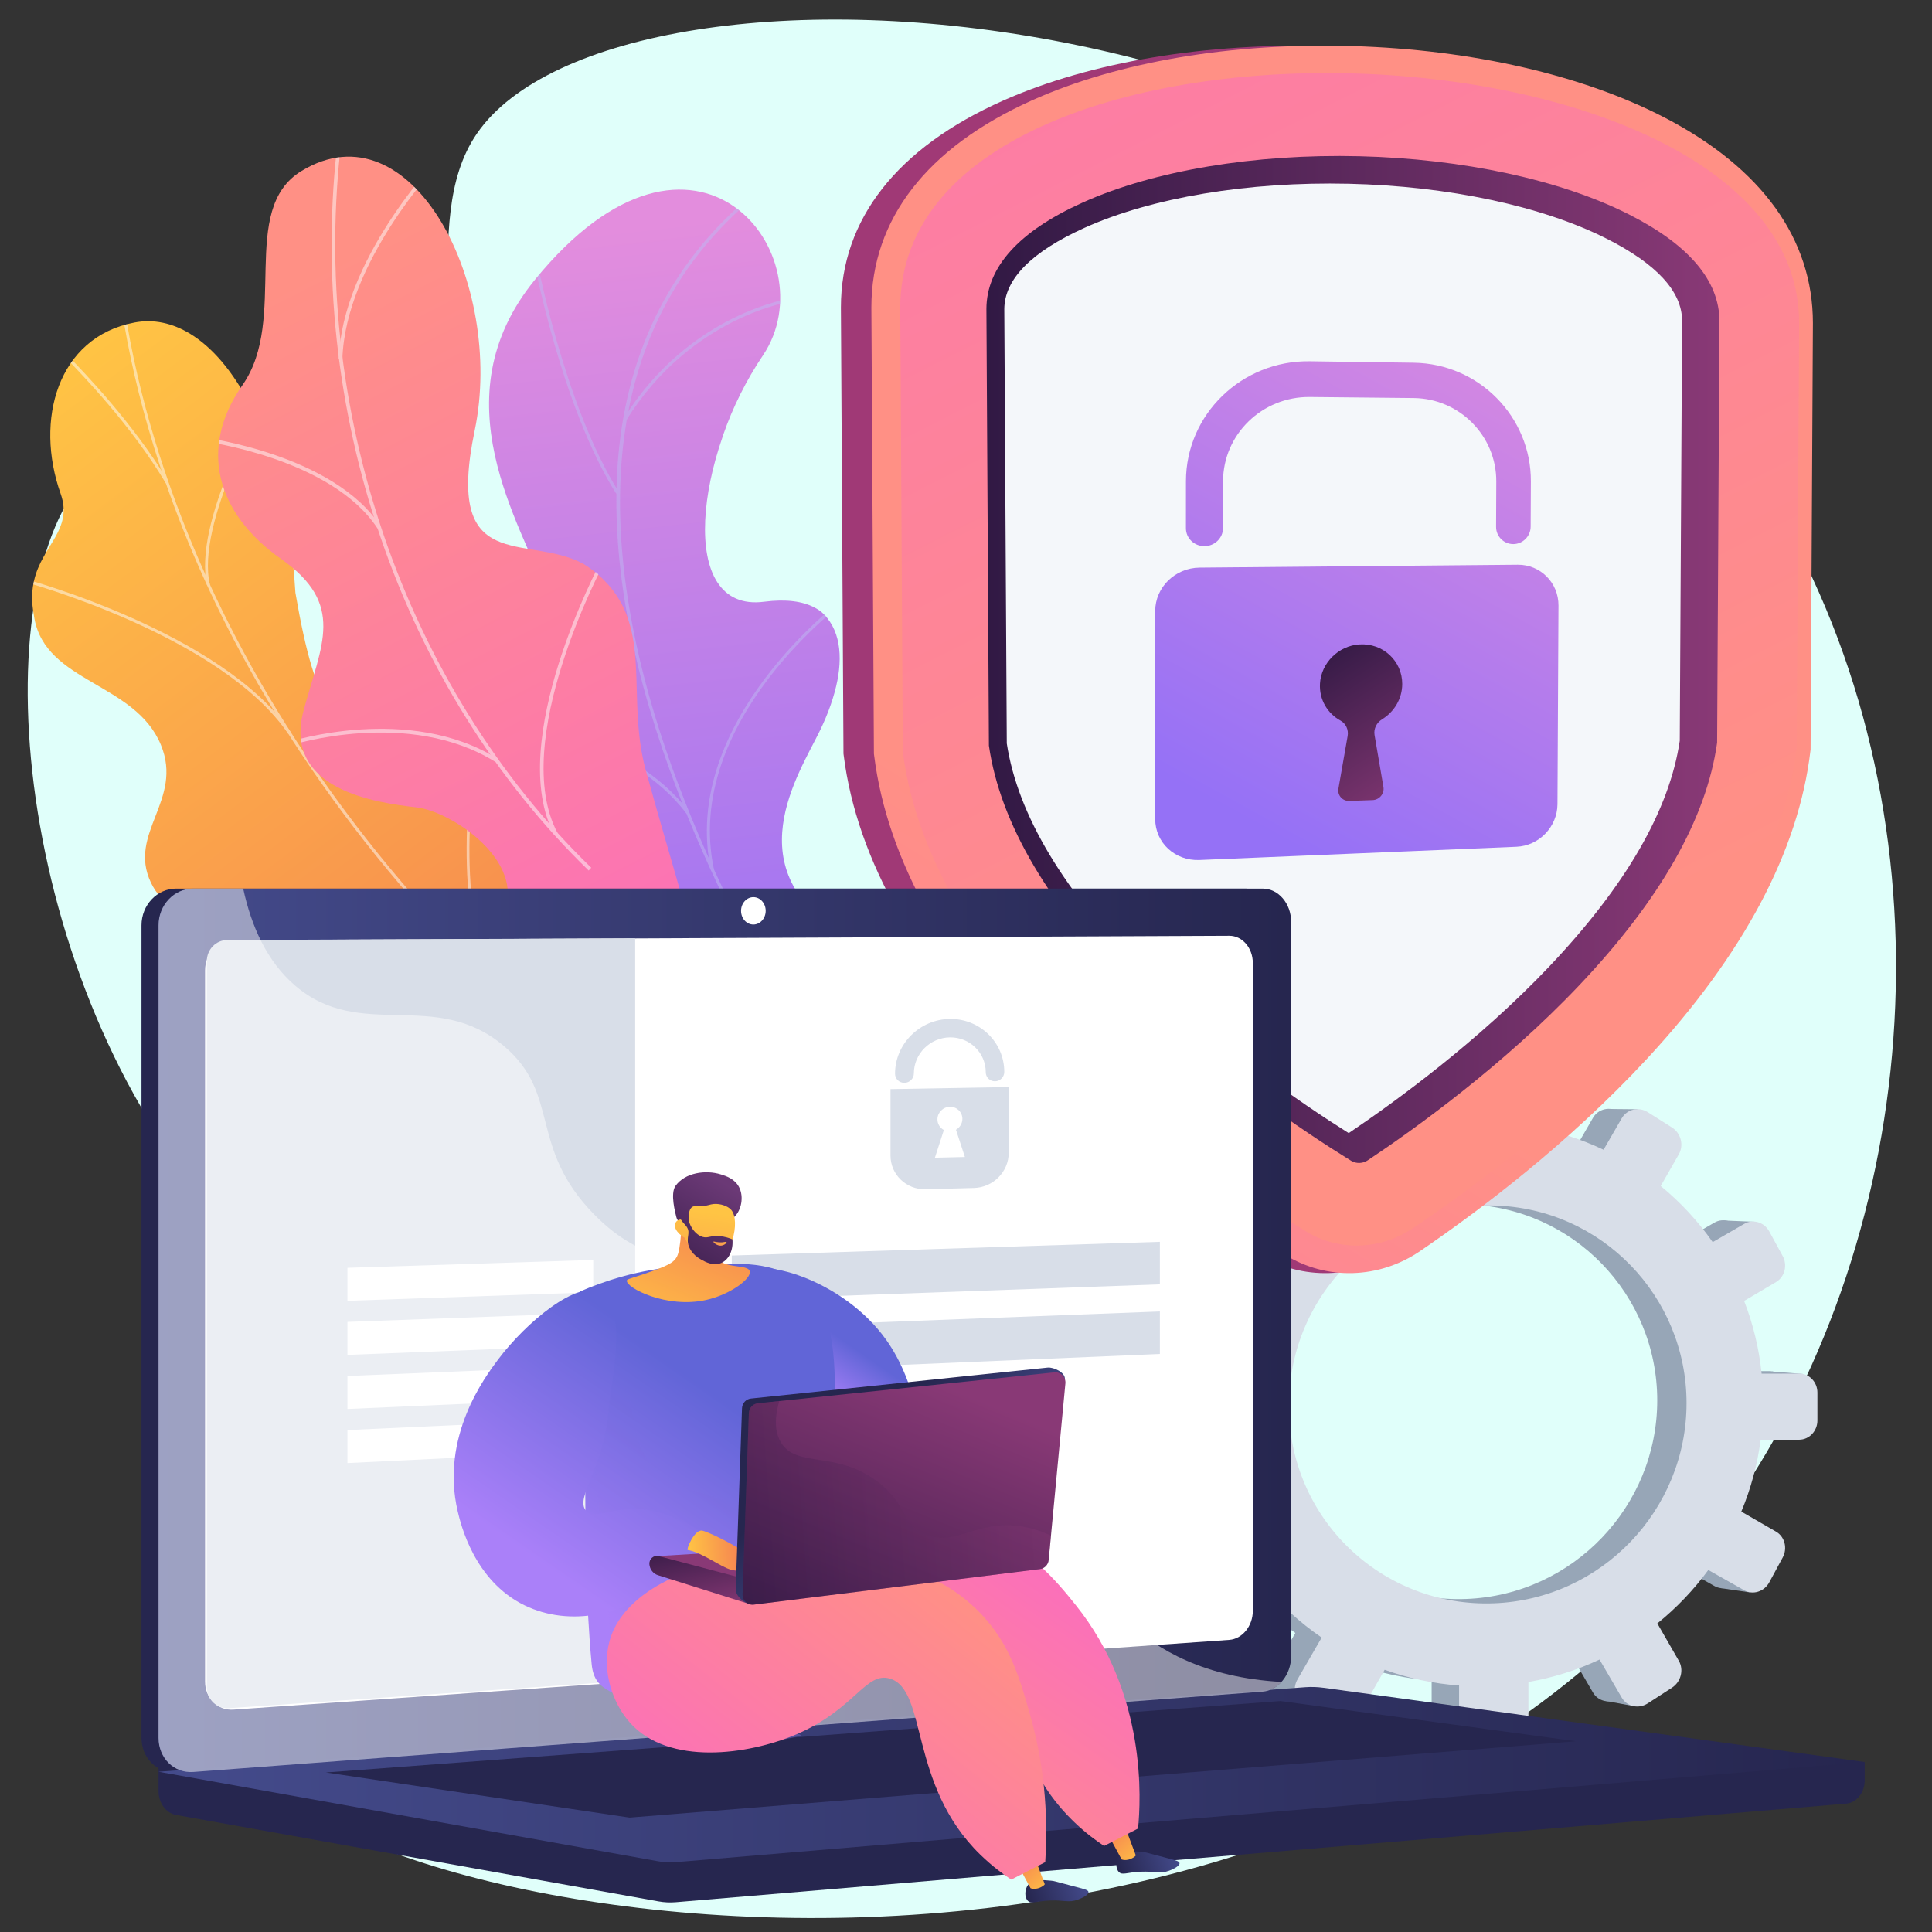 <?xml version="1.0" encoding="utf-8"?>
<svg viewBox="0 0 3710 3710" style="enable-background:new 0 0 3710 3710;" xmlns="http://www.w3.org/2000/svg">
  <rect x="0" y="0" width="3710" height="3710" fill="#333333" stroke="none"/>
  <g id="Illustration" style="" transform="matrix(1.276, 0, 0, 1.302, -519.95, -554.82)">
    <g>
      <path style="fill: rgb(224, 255, 250);" d="M1125.07,623.292c-94.432,135.184,16.292,354.351-123.829,456.021 c-136.397,98.968-303.956-63.254-432.501,21.937c-190.69,126.376-155.866,704.648,122.932,1063.941 c83.844,108.052,153.901,150.093,184.929,272.294c66.625,262.397-167.53,418.487-122.971,548.264 c100.332,292.211,1643.366,537.41,2262.5-340.78c289.161-410.151,332.426-1002.412,74.069-1452.238 C2623.354,379.902,1336.958,319.963,1125.07,623.292z"/>
      <g>
        <g>
          <defs>
            <path id="SVGID_1_" d="M1577.372,2069.937l197.487-94.962c0,0-11.538-119.182-94.313-167.406 c-168.886-98.39-70.926-239.439-38.734-304.654c48.548-98.349,48.438-206.191-84.36-189.307 c-132.798,16.884-103.075-215.799-1.779-363.333c99.126-144.372-100.313-403.887-343.55-111.11 c-145.26,174.845-21.124,358.304,19.539,465.852s-108.764,189.916,4.422,290.759c96.681,86.138,219.728,123.678,190.258,229.03 C1396.874,1930.158,1430.068,2016.43,1577.372,2069.937z"/>
          </defs>
          <clipPath id="SVGID_00000123436626265486763650000013709415452645534115_">
            <path d="M1577.372,2069.937l197.487-94.962c0,0-11.538-119.182-94.313-167.406 c-168.886-98.39-70.926-239.439-38.734-304.654c48.548-98.349,48.438-206.191-84.36-189.307 c-132.798,16.884-103.075-215.799-1.779-363.333c99.126-144.372-100.313-403.887-343.55-111.11 c-145.26,174.845-21.124,358.304,19.539,465.852s-108.764,189.916,4.422,290.759c96.681,86.138,219.728,123.678,190.258,229.03 C1396.874,1930.158,1430.068,2016.43,1577.372,2069.937z" style="overflow: visible;"/>
          </clipPath>
          <linearGradient id="SVGID_00000075138018416849013880000005463403589866784429_" gradientUnits="userSpaceOnUse" x1="3062.902" y1="189.988" x2="2626.657" y2="1429.846" gradientTransform="matrix(0.901 -0.433 0.433 0.901 -1468.512 1908.72)">
            <stop offset="0.004" style="stop-color:#E38DDD"/>
            <stop offset="1" style="stop-color:#9571F6"/>
          </linearGradient>
          <path style="clip-path:url(#SVGID_00000123436626265486763650000013709415452645534115_);fill:url(#SVGID_00000075138018416849013880000005463403589866784429_);" d=" M1577.372,2069.937l197.487-94.962c0,0-11.538-119.182-94.313-167.406c-168.886-98.39-70.926-239.439-38.734-304.654 c48.548-98.349,45.002-193.555-73.159-199.602c-133.692-6.842-114.276-205.504-12.98-353.038 c99.126-144.372-100.313-403.887-343.55-111.11c-145.26,174.845-21.124,358.304,19.539,465.852s-108.764,189.916,4.422,290.759 c96.681,86.138,219.728,123.678,190.258,229.03C1396.874,1930.158,1430.068,2016.43,1577.372,2069.937z"/>
          <g style="opacity:0.5;clip-path:url(#SVGID_00000123436626265486763650000013709415452645534115_);">
            <path style="fill:#BEB8F2;" d="M1671.658,2047.166l3.74-2.724c-1.687-2.316-169.742-234.806-266.846-515.516 c-89.461-258.609-135.253-612.255,154.617-828.412l-2.765-3.709c-129.037,96.223-203.433,227.211-221.126,389.325 c-14.133,129.502,7.713,279.018,64.932,444.397C1501.553,1811.871,1669.969,2044.844,1671.658,2047.166z"/>
            <path style="fill:#BEB8F2;" d="M1334.811,1154.193l3.89-2.507c-83.356-129.456-124.951-350.283-125.362-352.498l-4.549,0.841 C1209.203,802.255,1250.966,1023.978,1334.811,1154.193z"/>
            <path style="fill:#BEB8F2;" d="M1349.56,1046.5c98.3-154.927,249.601-176.022,251.116-176.216l-0.588-4.587 c-1.54,0.195-154.928,21.499-254.434,178.325L1349.56,1046.5z"/>
            <path style="fill:#BEB8F2;" d="M1482.034,1708.986c-47.902-218.978,196.258-395.737,198.781-397.26l-2.125-4.104 c-2.617,1.26-249.503,181.43-201.174,402.353L1482.034,1708.986z"/>
            <path style="fill:#BEB8F2;" d="M1440.696,1626.314l3.675-2.814c-86.937-113.586-265.596-134.597-267.392-134.796l-0.51,4.597 C1178.246,1493.499,1354.976,1514.311,1440.696,1626.314z"/>
            <path style="fill:#BEB8F2;" d="M1649.759,2007.276c-30.776-79.398,49.324-192.5,50.135-193.634l-3.758-2.695 c-3.379,4.707-82.376,116.262-50.69,198.001L1649.759,2007.276z"/>
            <path style="fill:#BEB8F2;" d="M1609.221,1952.755l3.772-2.679c-38.974-54.902-161.424-78.059-201.662-85.669 c-5.687-1.076-10.595-2.004-11.437-2.342l-1.782,4.269c1.181,0.493,4.442,1.12,12.36,2.618 C1450.257,1876.477,1571.328,1899.374,1609.221,1952.755z"/>
          </g>
        </g>
        <g>
          <linearGradient id="SVGID_00000067915364133543291610000009894467144962660279_" gradientUnits="userSpaceOnUse" x1="-1571.081" y1="-865.177" x2="-943.789" y2="783.088" gradientTransform="matrix(-0.542 0.841 0.841 0.542 310.161 2786.282)">
            <stop offset="0" style="stop-color:#FFC444"/>
            <stop offset="0.996" style="stop-color:#F36F56"/>
          </linearGradient>
          <path style="fill:url(#SVGID_00000067915364133543291610000009894467144962660279_);" d="M1381.909,1875.805 c67.633,2.489,75.343,62.175,97.329,104.926c-3.202,5.66-3.601,9.733-5.557,16.138c-17.663,57.81-37.516,78.709-63.922,132.941 c-5.684,11.674-32.787,40.863-44.627,52.078l-22.407,20.557c0,0-153.79-24.752-149.436-113.293 c4.354-88.541-138.726-130.579-211.78-162.19c-44.86-19.412-59.159-42.66-74.497-52.439 c-162.37-103.516-240.325-80.64-272.446-146.736c-35.46-72.965,49.392-121.73,15.011-203.142 c-38.824-91.93-173.084-91.471-190.383-186.677c-2.966-16.323-5.569-33.174-0.66-54.753 c12.118-53.262,59.537-75.576,40.097-129.244c-39.076-107.874-4.955-230.552,111.291-252.176 c114.728-21.342,226.559,139.506,242.124,398.434c32.063,182.877,62.264,201.686,144.29,232.695 c57.453,21.722,227.614,42.552,239.218,149.167C1247.158,1788.702,1304.591,1872.962,1381.909,1875.805z"/>
          <g>
            <defs>
              <path id="SVGID_00000111886853786886612820000014349307141716953510_" d="M1503.324,2037.343l-153.525,163.412 c0,0-160.864-23.062-156.51-111.604c4.354-88.542-138.725-130.579-211.78-162.191 c-198.215-85.771-57.062-292.794-301.529-424.392c-65.021-35.001-202.231-78.746-220.786-164.601 c-21.139-97.814,64.437-114.979,39.436-183.997c-39.076-107.874-4.954-230.553,111.291-252.177 c114.728-21.342,226.559,139.506,242.125,398.433c32.063,182.879,62.265,201.685,144.29,232.696 c57.454,21.721,227.615,42.552,239.219,149.167c11.604,106.614,38.059,197.543,115.376,200.388 C1468.576,1886.804,1503.324,2037.343,1503.324,2037.343z"/>
            </defs>
            <clipPath id="SVGID_00000099624382897668034450000005996864757695433368_">
              <path d="M1503.324,2037.343l-153.525,163.412 c0,0-160.864-23.062-156.51-111.604c4.354-88.542-138.725-130.579-211.78-162.191 c-198.215-85.771-57.062-292.794-301.529-424.392c-65.021-35.001-202.231-78.746-220.786-164.601 c-21.139-97.814,64.437-114.979,39.436-183.997c-39.076-107.874-4.954-230.553,111.291-252.177 c114.728-21.342,226.559,139.506,242.125,398.433c32.063,182.879,62.265,201.685,144.29,232.696 c57.454,21.721,227.615,42.552,239.219,149.167c11.604,106.614,38.059,197.543,115.376,200.388 C1468.576,1886.804,1503.324,2037.343,1503.324,2037.343z" style="overflow: visible;"/>
            </clipPath>
            <g style="opacity:0.5;clip-path:url(#SVGID_00000099624382897668034450000005996864757695433368_);">
              <path style="fill:#FCFDFE;" d="M1427.361,2103.641l-2.639,3.576c-19.882-14.387-39.74-29.159-59.02-43.906 c-142.748-109.202-269.245-228.778-375.98-355.413c-90.439-107.302-167.987-221.159-230.489-338.409 c-50.264-94.292-91.116-191.281-121.419-288.273c-21.301-68.185-37.212-135.665-47.282-200.57 c-1.757-11.31-2.921-23.025-4.047-34.354c-1.499-15.095-3.049-30.703-6.018-45.474l4.172-1.162 c3.009,14.974,4.571,30.688,6.081,45.885c1.12,11.273,2.278,22.93,4.017,34.125c10.04,64.7,25.901,131.98,47.144,199.971 c30.227,96.751,70.983,193.509,121.132,287.584c62.374,117.008,139.768,230.638,230.032,337.733 c106.554,126.421,232.851,245.806,375.379,354.838C1387.675,2074.522,1407.504,2089.274,1427.361,2103.641z"/>
              <path style="fill:#FCFDFE;" d="M845.11,1506.21l-3.542,2.656c-101.133-146.073-397.599-224.7-400.582-225.476l1.344-4.187 C445.327,1279.984,743.167,1358.968,845.11,1506.21z"/>
              <path style="fill:#FCFDFE;" d="M1165.305,1886.892l-3.243,3.032c-80.82-90.211-43.995-332.925-43.615-335.366l4.203,0.359 C1122.271,1557.339,1085.747,1798.092,1165.305,1886.892z"/>
              <path style="fill:#FCFDFE;" d="M1215.835,1933.711l-2.708,3.526c-62.925-47.68-176.464-76.574-319.695-81.355 c-7.203-0.241-7.203-0.241-7.833-0.704l2.667-3.558l-1.333,1.779l0.613-2.099c0.474,0.072,3.193,0.163,6.345,0.267 C1037.941,1856.378,1152.275,1885.548,1215.835,1933.711z"/>
              <path style="fill:#FCFDFE;" d="M1391.483,2076.836l-3.532,2.667c-50.055-71.634-10.502-203.369-10.098-204.69l4.056,0.991 C1381.51,1877.108,1342.575,2006.842,1391.483,2076.836z"/>
              <path style="fill:#FCFDFE;" d="M1424.309,2109.611c-68.717-17.934-146.264-15.993-237.069,5.935l-0.685-4.198 c91.503-22.094,169.714-24.031,239.1-5.923L1424.309,2109.611z"/>
              <path style="fill:#FCFDFE;" d="M660.674,1136.392l-3.667,2.459c-51.517-84.744-125.961-160.14-150.424-184.916 c-5.922-5.997-7.999-8.116-8.586-8.991l3.575-2.606c0.458,0.662,3.843,4.09,8.129,8.43 C534.242,975.624,608.922,1051.261,660.674,1136.392z"/>
              <path style="fill:#FCFDFE;" d="M723.354,1288.326l-4.14,1.306c-21.958-92.188,78.748-263.702,83.046-270.959l3.603,2.014 C804.821,1022.447,701.806,1197.859,723.354,1288.326z"/>
            </g>
          </g>
        </g>
        <g>
          <linearGradient id="SVGID_00000161595429286989483450000015373902548507688377_" gradientUnits="userSpaceOnUse" x1="4652.503" y1="-1192.85" x2="5295.658" y2="-134.052" gradientTransform="matrix(-0.532 0.847 0.847 0.532 4308.287 -2451.841)">
            <stop offset="0" style="stop-color:#FF9085"/>
            <stop offset="1" style="stop-color:#FB6FBB"/>
          </linearGradient>
          <path style="fill:url(#SVGID_00000161595429286989483450000015373902548507688377_);" d="M1459.168,1874.417 c-7.134,8.712,38.675,41.314-41.113,29.643c-19.933-2.916,46.452-68.558,0,0c-9.017,13.308-182.032-81.978-191.049-68.67 c-37.919-7.459-72.275-21.514-58.092-70.157c22.027-75.54-84.982-142.715-134.258-148.277 c-60.988-6.885-202.505-25.892-170.24-143.113c26.859-97.587,63.612-156.125-34.028-223.427 c-97.641-67.303-124.456-163.647-58.02-256.285c69.915-97.488-6.594-258.751,88.52-315.63 c165.733-99.105,306.667,167.544,260.939,382.759c-45.727,215.213,78.046,151.028,163.892,196.633 c7.729,4.685,19.351,12.545,31.307,24.425c73.607,73.145,32.252,171.931,62.323,279.984 C1420.361,1709.665,1471.187,1859.741,1459.168,1874.417z"/>
          <g>
            <defs>
              <path id="SVGID_00000163752761806768202370000011470041850787678651_" d="M1396.21,1622.835l-140.183,219.803 c-37.821-5.553-102.955-23.069-87.112-77.404c22.026-75.541-84.982-142.715-134.258-148.278 c-60.988-6.885-202.506-25.892-170.241-143.114c26.86-97.587,63.613-156.124-34.028-223.426 c-97.64-67.303-124.456-163.647-58.019-256.285c69.914-97.487-6.596-258.75,88.52-315.628 c165.734-99.107,306.665,167.543,260.939,382.757c-45.727,215.214,78.046,151.029,163.893,196.635 c117.2,62.261-7.59,207.953,10.278,277.322C1310.006,1589.597,1361.952,1612.649,1396.21,1622.835z"/>
            </defs>
            <clipPath id="SVGID_00000152242752836200415510000000611216674885368473_">
              <path d="M1396.21,1622.835l-140.183,219.803 c-37.821-5.553-102.955-23.069-87.112-77.404c22.026-75.541-84.982-142.715-134.258-148.278 c-60.988-6.885-202.506-25.892-170.241-143.114c26.86-97.587,63.613-156.124-34.028-223.426 c-97.64-67.303-124.456-163.647-58.019-256.285c69.914-97.487-6.596-258.75,88.52-315.628 c165.734-99.107,306.665,167.543,260.939,382.757c-45.727,215.214,78.046,151.029,163.893,196.635 c117.2,62.261-7.59,207.953,10.278,277.322C1310.006,1589.597,1361.952,1612.649,1396.21,1622.835z" style="overflow: visible;"/>
            </clipPath>
            <g style="opacity:0.5;clip-path:url(#SVGID_00000152242752836200415510000000611216674885368473_);">
              <path style="fill:#FCFDFE;" d="M1297.252,1705.932l-3.857,4.132c-282.733-268.839-427.216-682.92-377.064-1080.65l5.417,0.393 C871.807,1025.861,1015.692,1438.209,1297.252,1705.932z"/>
              <path style="fill:#FCFDFE;" d="M1156.275,1545.256l-3.017,4.776c-130.81-80.137-307.003-25.144-308.767-24.579l-1.374-5.265 C844.903,1519.614,1023.401,1463.857,1156.275,1545.256z"/>
              <path style="fill:#FCFDFE;" d="M1246.655,1654.962l-4.817,2.879c-74.979-137.551,68.217-400.411,69.674-403.05l4.734,2.483 C1314.806,1259.883,1173.102,1520.027,1246.655,1654.962z"/>
              <path style="fill:#FCFDFE;" d="M980.092,1202.067l-4.58,3.274c-68.766-103.042-259.038-127.953-260.952-128.193l0.968-5.489 C717.466,1071.901,910.056,1097.12,980.092,1202.067z"/>
              <path style="fill:#FCFDFE;" d="M922.737,955.638l-5.46,0.126c4.922-145.576,144.446-290.245,145.858-291.69l3.778,3.771 C1065.517,669.271,927.581,812.331,922.737,955.638z"/>
            </g>
          </g>
        </g>
      </g>
      <g>
        <g>
          <g>
            <path style="fill:#97A6B7;" d="M3069.894,2448.395l-56.307,0.097c-3.879-37.194-12.821-72.897-26.126-106.439l47.608-27.609 c13.011-7.545,17.46-24.563,9.96-38.051l-20.006-35.977c-7.545-13.57-24.302-18.553-37.45-11.091l-47.015,26.684 c-21.882-30.664-47.998-58.31-77.578-82.09l27.042-46.452c7.76-13.328,3.156-30.869-10.305-39.221l-35.99-22.33 c-13.606-8.441-31.063-4.452-38.967,8.955l-27.104,45.977c-34.824-16.222-72.457-27.923-112.149-34.2v-54.522 c0-16.085-13.231-29.727-29.604-30.474l-43.82-2c-16.583-0.756-30.068,11.81-30.068,28.072v55.121 c-40.916,3.409-80.359,12.607-117.438,26.839l-29.251-49.833c-8.596-14.644-27.688-20.322-42.671-12.637l-40.073,20.552 c-15.154,7.772-20.356,26.061-11.592,40.805l30.308,50.983c-33.172,23.451-62.826,51.526-87.944,83.359l-54.82-31.016 c-15.542-8.793-35.487-4.234-44.519,10.231l-24.1,38.599c-9.092,14.563-3.694,33.461,12.026,42.16l56.725,31.391 c-15.729,36.223-26.353,75.052-30.976,115.651l-68.043,0.117c-18.313,0.031-33.207,13.912-33.207,31.001v45.45 c0,17.09,14.894,30.759,33.207,30.531l69.85-0.869c5.897,39.649,17.544,77.395,34.096,112.439l-61.653,34.991 c-15.721,8.923-21.119,27.896-12.026,42.33l24.1,38.258c9.032,14.338,28.977,18.614,44.519,9.601l62.358-36.163 c24.916,29.469,53.893,55.362,86.049,76.913l-35.951,60.985c-8.764,14.867-3.562,33.083,11.592,40.64l40.073,19.985 c14.983,7.472,34.075,1.524,42.671-13.242l35.655-61.247c35.207,12.418,72.467,20.298,111.035,23.019v68.278 c0,16.261,13.486,28.637,30.068,27.645l43.82-2.62c16.373-0.979,29.604-14.809,29.604-30.893v-67.536 c37.433-6.398,73.032-17.597,106.173-32.829l33.08,55.647c7.904,13.295,25.36,17.038,38.967,8.404l35.991-22.84 c13.461-8.542,18.064-26.148,10.304-39.367l-32.113-54.708c28.745-22.748,54.335-49.064,76.104-78.171l53.56,29.64 c13.147,7.276,29.904,2.055,37.45-11.621l20.006-36.26c7.5-13.593,3.051-30.548-9.96-37.909l-51.793-29.303 c14.027-32.906,23.844-67.935,28.796-104.423l57.822-0.719c14.905-0.186,26.952-12.777,26.952-28.125v-40.817 C3096.846,2460.791,3084.799,2448.369,3069.894,2448.395z M2614.044,2784.399c-166.612,6.182-306.041-123.126-306.041-289.019 c0-165.892,139.429-296.983,306.041-292.93c160.95,3.915,287.467,133.313,287.467,289.137 C2901.51,2647.411,2774.994,2778.426,2614.044,2784.399z"/>
            <polygon style="fill:#97A6B7;" points="2427.612,2045.077 2387.509,2043.694 2373.68,2079.649 &#9;&#9;&#9;&#9;&#9;"/>
            <polygon style="fill:#97A6B7;" points="2825.273,2061.671 2871.517,2062.132 2871.517,2096.243 &#9;&#9;&#9;&#9;&#9;"/>
            <polygon style="fill:#97A6B7;" points="3001.508,2226.216 3047.604,2228.078 3036.08,2253.892 &#9;&#9;&#9;&#9;&#9;"/>
            <polygon style="fill:#97A6B7;" points="3073.878,2448.878 3120.435,2452.565 3105.224,2475.152 &#9;&#9;&#9;&#9;&#9;"/>
            <polygon style="fill:#97A6B7;" points="2996.437,2768.323 3041.611,2774.776 3047.143,2737.9 &#9;&#9;&#9;&#9;&#9;"/>
            <polygon style="fill:#97A6B7;" points="2823.577,2934.729 2864.142,2942.105 2867.368,2912.142 &#9;&#9;&#9;&#9;&#9;"/>
            <polygon style="fill:#97A6B7;" points="2620.754,3006.639 2584.339,3000.186 2615.684,2953.629 &#9;&#9;&#9;&#9;&#9;"/>
            <polygon style="fill:#97A6B7;" points="2423.464,2967.458 2381.055,2958.699 2413.783,2919.057 &#9;&#9;&#9;&#9;&#9;"/>
            <polygon style="fill:#97A6B7;" points="2185.147,2207.796 2229.399,2209.178 2211.883,2241.446 &#9;&#9;&#9;&#9;&#9;"/>
            <polygon style="fill:#97A6B7;" points="2097.104,2554.898 2137.669,2560.891 2134.442,2527.702 &#9;&#9;&#9;&#9;&#9;"/>
            <polygon style="fill:#97A6B7;" points="2184.226,2797.824 2223.868,2804.278 2227.095,2778.003 &#9;&#9;&#9;&#9;&#9;"/>
          </g>
          <path style="fill:#D8DEE8;" d="M3115.386,2452.051l-56.773,0.097c-3.911-37.497-12.927-73.491-26.343-107.306l48.003-27.834 c13.118-7.607,17.604-24.763,10.042-38.36l-20.171-36.27c-7.608-13.68-24.503-18.705-37.76-11.181l-47.405,26.901 c-22.063-30.913-48.396-58.785-78.221-82.759l27.266-46.83c7.823-13.437,3.182-31.12-10.39-39.54l-36.289-22.512 c-13.719-8.51-31.32-4.488-39.29,9.028l-27.328,46.351c-35.114-16.353-73.058-28.15-113.079-34.478v-54.967 c0-16.216-13.341-29.97-29.85-30.723l-44.183-2.016c-16.72-0.763-30.318,11.906-30.318,28.3v55.571 c-41.255,3.437-81.025,12.709-118.412,27.057l-29.493-50.239c-8.667-14.763-27.917-20.487-43.024-12.741l-40.405,20.72 c-15.28,7.836-20.525,26.273-11.688,41.137l30.559,51.398c-33.447,23.642-63.347,51.946-88.673,84.039l-55.274-31.268 c-15.671-8.865-35.781-4.269-44.888,10.315l-24.299,38.913c-9.168,14.681-3.725,33.733,12.126,42.504l57.195,31.646 c-15.859,36.518-26.572,75.664-31.232,116.594l-68.606,0.118c-18.464,0.032-33.482,14.025-33.482,31.254v45.82 c0,17.229,15.018,31.01,33.482,30.78l70.429-0.876c5.946,39.973,17.69,78.026,34.379,113.355l-62.164,35.276 c-15.851,8.995-21.294,28.124-12.126,42.675l24.299,38.57c9.107,14.455,29.217,18.766,44.888,9.679l62.875-36.458 c25.122,29.709,54.34,55.813,86.762,77.539l-36.249,61.482c-8.837,14.989-3.591,33.352,11.688,40.971l40.405,20.148 c15.107,7.533,34.357,1.536,43.024-13.35l35.95-61.746c35.499,12.519,73.068,20.464,111.955,23.207v68.834 c0,16.393,13.598,28.87,30.318,27.871l44.183-2.642c16.509-0.987,29.85-14.929,29.85-31.145v-68.086 c37.743-6.451,73.637-17.741,107.052-33.096l33.354,56.1c7.969,13.404,25.571,17.177,39.29,8.472l36.289-23.026 c13.573-8.612,18.214-26.361,10.39-39.688l-32.379-55.154c28.983-22.933,54.785-49.464,76.735-78.807l54.004,29.881 c13.257,7.335,30.152,2.072,37.76-11.716l20.171-36.556c7.562-13.704,3.076-30.797-10.042-38.218l-52.223-29.542 c14.143-33.174,24.041-68.488,29.035-105.273l58.301-0.725c15.029-0.187,27.175-12.882,27.175-28.354v-41.149 C3142.561,2464.548,3130.415,2452.025,3115.386,2452.051z M2655.758,2790.792c-167.993,6.233-308.578-124.129-308.578-291.373 c0-167.244,140.585-299.402,308.578-295.316c162.284,3.947,289.849,134.399,289.849,291.492 C2945.607,2652.689,2818.042,2784.771,2655.758,2790.792z"/>
        </g>
      </g>
      <g>
        <linearGradient id="SVGID_00000092423065565014354240000010058227949305113760_" gradientUnits="userSpaceOnUse" x1="3233.214" y1="443.746" x2="2819.353" y2="841.536">
          <stop offset="0" style="stop-color:#311944"/>
          <stop offset="1" style="stop-color:#A03976"/>
        </linearGradient>
        <path style="fill:url(#SVGID_00000092423065565014354240000010058227949305113760_);" d="M2407.432,2303.777 c-36.509,1.057-72.119-8.144-102.964-26.629c-93.976-56.335-232.835-149.367-357.764-271.147 c-158.522-154.534-249.603-311.616-269.531-465.867l-0.312-2.417l-3.867-658.18c0-130.077,84.843-235.665,244.13-305.046 c131.604-57.322,306.034-85.725,490.308-80.391c182.129,5.272,350.659,42.851,475.399,105.467 c148.28,74.435,226.081,179.039,226.081,303.058l-3.527,628.897l-0.286,2.312c-18.211,147.71-102.012,300.391-250.126,454.787 c-118.802,123.835-253.05,221.973-345.249,282.778C2479.223,2291.516,2443.858,2302.723,2407.432,2303.777z"/>
        <linearGradient id="SVGID_00000009575636514755677000000006084889895573105576_" gradientUnits="userSpaceOnUse" x1="2104.512" y1="1753.125" x2="1397.445" y2="2931.568">
          <stop offset="0" style="stop-color:#FF9085"/>
          <stop offset="1" style="stop-color:#FB6FBB"/>
        </linearGradient>
        <path style="fill:url(#SVGID_00000009575636514755677000000006084889895573105576_);" d="M2443.576,2303.777 c-36.026,1.057-71.166-8.144-101.604-26.629c-92.735-56.335-229.76-149.367-353.038-271.147 c-156.427-154.534-246.304-311.616-265.967-465.867l-0.309-2.417l-3.816-658.18c0-130.077,83.721-235.665,240.903-305.046 c129.866-57.322,301.991-85.725,483.831-80.391c179.723,5.272,346.026,42.851,469.116,105.467 c146.323,74.435,223.095,179.039,223.095,303.058l-3.481,628.897l-0.282,2.312c-17.97,147.71-100.663,300.391-246.821,454.787 c-117.233,123.835-249.706,221.973-340.687,282.778C2514.418,2291.516,2479.52,2302.723,2443.576,2303.777z"/>
        <linearGradient id="SVGID_00000081643103633303743100000003511262441243289244_" gradientUnits="userSpaceOnUse" x1="2749.131" y1="1844.451" x2="1606.592" y2="-452.958">
          <stop offset="0" style="stop-color:#FF9085"/>
          <stop offset="1" style="stop-color:#FB6FBB"/>
        </linearGradient>
        <path style="fill:url(#SVGID_00000081643103633303743100000003511262441243289244_);" d="M1762.298,880.008l3.842,654.855 c43.106,334.125,435.777,604.641,606.799,707.42c48.992,29.442,111.629,27.697,160.275-4.313 c167.451-110.187,538.616-387.583,578.274-708.83l3.522-627.163C3115.01,436.675,1762.298,394.137,1762.298,880.008z"/>
        <linearGradient id="SVGID_00000132057874558114418550000016279024792012105097_" gradientUnits="userSpaceOnUse" x1="1891.961" y1="1398.758" x2="2995.142" y2="1398.758">
          <stop offset="0" style="stop-color:#311944"/>
          <stop offset="1" style="stop-color:#893976"/>
        </linearGradient>
        <path style="fill:url(#SVGID_00000132057874558114418550000016279024792012105097_);" d="M2453.281,2141.344 c-3.135,0.073-7.879-0.448-12.673-3.354c-70.417-42.642-206.919-131.961-325.672-248.606 c-128.269-125.998-202.248-248.499-219.212-363.552l-3.763-644.012c0.156-61.793,49.071-114.677,144.954-156.993 c107.038-47.241,259.047-72.03,416.366-68.293c155.751,3.697,303.323,35.051,405.56,85.783 c90.434,44.873,136.155,97.774,136.3,157.43l-3.507,621.714c-15.833,111.335-85.267,231.361-207.177,357.531 c-114.627,118.631-248.528,212.672-318.515,258.403C2461.155,2140.522,2456.415,2141.269,2453.281,2141.344z"/>
        <path style="fill:#F4F7FA;" d="M2437.212,2097.324c-71.114-43.799-197.569-128.374-307.899-236.954 c-120.544-118.634-190.302-232.475-206.702-337.811l-3.734-640.272c0.112-44.181,40.723-84.708,120.398-119.984 c101.398-44.898,246.674-68.556,397.934-65.161c149.809,3.364,291.014,32.953,388.051,80.964 c75.396,37.304,113.539,77.996,113.643,121.086l-3.499,619.428c-15.385,102.201-81.184,213.973-196.245,332.838 C2632.332,1961.815,2508.003,2050.556,2437.212,2097.324z"/>
        <g>
          <linearGradient id="SVGID_00000147201383055185904940000000198836712942984606_" gradientUnits="userSpaceOnUse" x1="2794.937" y1="829.586" x2="2341.217" y2="1668.279">
            <stop offset="0.004" style="stop-color:#E38DDD"/>
            <stop offset="1" style="stop-color:#9571F6"/>
          </linearGradient>
          <path style="fill:url(#SVGID_00000147201383055185904940000000198836712942984606_);" d="M2691.664,1259.034l-478.871,4.26 c-36.813,0.328-66.805,29.025-66.805,64.078v306.817c0,34.848,29.88,61.858,66.56,60.356l477.181-19.538 c33.941-1.39,61.467-29.487,61.64-62.782l1.517-293.103C2753.059,1285.643,2725.722,1258.732,2691.664,1259.034z"/>
          <linearGradient id="SVGID_00000057126247221997103010000008940820796417279647_" gradientUnits="userSpaceOnUse" x1="2388.941" y1="1382.114" x2="2546.719" y2="1626.67">
            <stop offset="0" style="stop-color:#311944"/>
            <stop offset="1" style="stop-color:#893976"/>
          </linearGradient>
          <path style="fill:url(#SVGID_00000057126247221997103010000008940820796417279647_);" d="M2517.753,1434.975 c0.107-33.886-28.977-60.673-64.49-58.427c-31.442,1.985-57.525,27.378-59.289,57.85c-1.368,23.636,11.415,44.113,30.877,54.507 c8.273,4.419,12.364,13.681,10.732,22.825l-13.84,77.507c-1.761,9.865,6.059,18.546,16.369,18.184l35.032-1.229 c10.242-0.358,18.033-9.536,16.342-19.233l-13.391-76.772c-1.6-9.167,3.125-18.255,11.428-23.248 C2505.57,1476.081,2517.683,1456.758,2517.753,1434.975z"/>
          <linearGradient id="SVGID_00000036959589552158227140000003695921078908649630_" gradientUnits="userSpaceOnUse" x1="2663.833" y1="758.661" x2="2210.114" y2="1597.353">
            <stop offset="0.004" style="stop-color:#E38DDD"/>
            <stop offset="1" style="stop-color:#9571F6"/>
          </linearGradient>
          <path style="fill:url(#SVGID_00000036959589552158227140000003695921078908649630_);" d="M2684.938,1228.602 c-14.381,0.094-26.012-11.332-25.949-25.523l0.291-66.835c0.293-67.126-55.201-122.348-124.363-123.034l-156.305-1.551 c-71.579-0.712-130.432,55.104-130.493,124.353l-0.06,68.946c-0.013,14.639-12.476,26.587-27.871,26.687 c-15.429,0.1-27.958-11.731-27.951-26.433l0.027-69.233c0.039-98.97,84.324-178.444,186.452-177.025l156.374,2.174 c98.237,1.365,176.709,79.991,176.251,175.144l-0.32,66.569C2710.95,1216.975,2699.286,1228.507,2684.938,1228.602z"/>
        </g>
      </g>
      <g>
        <path style="fill:#26264F;" d="M3213.74,3024.898l-2567.656-21.886v64.758c0,17.577,11.199,32.522,26.366,35.186l726.057,127.521 c8.617,1.514,17.355,1.915,26.049,1.197l1761.281-145.394c15.724-1.298,27.903-16.29,27.903-34.349V3024.898z"/>
        <g>
          <path style="fill:#26264F;" d="M2281.948,2921.12L672.636,3039.588c-28.797,2.12-52.212-20.406-52.212-50.318V1790.861 c0-29.912,23.414-54.162,52.212-54.162h1609.312c23.725,0,42.907,21.92,42.907,48.962V2869 C2324.855,2896.04,2305.673,2919.373,2281.948,2921.12z"/>
          <linearGradient id="SVGID_00000021121720328595769690000012504454201050763406_" gradientUnits="userSpaceOnUse" x1="646.085" y1="2388.213" x2="2350.515" y2="2388.213">
            <stop offset="0" style="stop-color:#444B8C"/>
            <stop offset="0.996" style="stop-color:#26264F"/>
          </linearGradient>
          <path style="fill:url(#SVGID_00000021121720328595769690000012504454201050763406_);" d="M2307.608,2921.12L698.297,3039.588 c-28.798,2.12-52.212-20.406-52.212-50.318V1790.861c0-29.912,23.414-54.162,52.212-54.162h1609.311 c23.726,0,42.907,21.92,42.907,48.962V2869C2350.515,2896.04,2331.334,2919.373,2307.608,2921.12z"/>
          <path style="fill:#FFFFFF;" d="M2257.474,2844.742L758.568,2947.648c-23.435,1.609-42.479-16.88-42.479-41.3V1857.141 c0-24.42,19.044-44.299,42.479-44.4l1498.906-6.462c19.571-0.085,35.402,17.878,35.402,40.12v955.641 C2292.876,2824.281,2277.045,2843.399,2257.474,2844.742z"/>
          <path style="fill:#FFFFFF;" d="M1559.789,1769.478c0,11.135-8.283,20.189-18.511,20.221 c-10.241,0.033-18.552-8.988-18.552-20.149c0-11.16,8.311-20.213,18.552-20.221 C1551.506,1749.322,1559.789,1758.343,1559.789,1769.478z"/>
        </g>
        <linearGradient id="SVGID_00000152253285871561434380000016457119230647514284_" gradientUnits="userSpaceOnUse" x1="646.085" y1="3043.571" x2="3213.74" y2="3043.571">
          <stop offset="0" style="stop-color:#444B8C"/>
          <stop offset="0.996" style="stop-color:#26264F"/>
        </linearGradient>
        <path style="fill:url(#SVGID_00000152253285871561434380000016457119230647514284_);" d="M2371.751,2914.549L646.085,3039.247 l752.423,132.151c8.617,1.513,17.355,1.915,26.049,1.198l1789.184-147.698l-814.539-109.502 C2390.093,2914.171,2380.905,2913.887,2371.751,2914.549z"/>
        <polygon style="fill:#26264F;" points="897.886,3040.32 2334.555,2934.958 2779.192,2994.25 1354.899,3106.878 &#9;&#9;&#9;"/>
        <g>
          <path style="fill:#D8DEE8;" d="M1363.366,2904.369l-611.47,41.146c-17.94,1.207-33.156-13.019-33.156-31V1843.591 c0-17.11,13.834-31,30.944-31.069l613.681-2.478V2904.369z"/>
          <polygon style="fill:#D8DEE8;" points="2153.02,2320.376 1508.765,2343.014 1508.765,2277.873 2153.02,2257.681 &#9;&#9;&#9;&#9;"/>
          <polygon style="fill:#D8DEE8;" points="2153.02,2423.087 1508.765,2449.733 1508.765,2384.592 2153.02,2360.392 &#9;&#9;&#9;&#9;"/>
          <polygon style="fill:#FFFFFF;" points="1300.295,2332.077 930.356,2344.688 930.356,2296.001 1300.295,2284.406 &#9;&#9;&#9;&#9;"/>
          <polygon style="fill:#FFFFFF;" points="1300.295,2410.175 930.356,2424.449 930.356,2375.762 1300.295,2362.504 &#9;&#9;&#9;&#9;"/>
          <polygon style="fill:#FFFFFF;" points="1300.295,2488.273 930.356,2504.211 930.356,2455.524 1300.295,2440.602 &#9;&#9;&#9;&#9;"/>
          <polygon style="fill:#FFFFFF;" points="1300.295,2566.371 930.356,2583.973 930.356,2535.285 1300.295,2518.7 &#9;&#9;&#9;&#9;"/>
          <polygon style="fill:#D8DEE8;" points="1793.459,2542.906 1508.765,2556.452 1508.765,2491.31 1793.459,2478.846 &#9;&#9;&#9;&#9;"/>
          <g>
            <path style="fill:#D8DEE8;" d="M1747.616,2032.448v97.853c0,28.292,23.802,50.607,53.073,49.844l72.579-1.894 c28.919-0.755,52.288-24.059,52.288-52.053v-96.824L1747.616,2032.448z M1814.458,2133.61l13.489-40.872 c-5.777-2.982-9.694-8.856-9.694-15.7c0-10.045,8.424-18.347,18.802-18.543c10.366-0.196,18.76,7.77,18.76,17.792 c0,6.829-3.9,12.852-9.661,16.07l13.438,40.2L1814.458,2133.61z"/>
            <path style="fill:#D8DEE8;" d="M1904.925,2020.897c-7.699,0.129-13.946-5.831-13.946-13.311 c0-28.762-24.147-51.852-53.923-51.469c-29.882,0.384-54.271,24.247-54.271,53.194c0,7.528-6.332,13.739-14.15,13.869 c-7.825,0.131-14.174-5.877-14.174-13.418c0-44.055,37.153-80.313,82.595-80.823c45.198-0.507,81.792,34.576,81.792,78.202 C1918.848,2014.609,1912.618,2020.768,1904.925,2020.897z"/>
          </g>
        </g>
        <path style="opacity:0.48;fill:#FFFFFF;" d="M698.291,3039.588l1601.17-117.868l8.148-0.6 c10.886-0.801,20.784-6.182,28.344-14.345c-115.223-6.306-186.789-47.195-232.954-89.445 c-92.71-84.848-76.629-168.52-176.607-224.305c-124.698-69.582-222.748,18.586-317.374-68.405 c-57.367-52.74-29.203-92.069-99.793-170.882c-78.183-87.292-129.085-57.949-207.66-136.513 c-99.35-99.339-49.661-176.627-135.24-247.948c-103.819-86.525-215.782-6.441-314.61-89.421 c-42.626-35.789-66.015-87.82-78.227-143.156h-75.191c-28.798,0-52.213,24.249-52.213,54.162V2989.27 C646.085,3019.179,669.495,3041.703,698.291,3039.588z"/>
      </g>
      <g>
        <linearGradient id="SVGID_00000120560880478905895920000014702318045052989333_" gradientUnits="userSpaceOnUse" x1="1159.076" y1="2534.414" x2="1214.696" y2="2463.987" gradientTransform="matrix(0.997 -0.074 0.074 0.997 282.954 35.639)">
          <stop offset="0" style="stop-color:#AA80F9"/>
          <stop offset="0.996" style="stop-color:#6165D7"/>
        </linearGradient>
        <path style="fill:url(#SVGID_00000120560880478905895920000014702318045052989333_);" d="M1774.302,2579.491 c28.909-18.934,13.076-113.096-32.745-176.698c-65.06-90.307-195.665-126.06-219.673-95.956 c-24.57,30.807,60.292,133.364,74.077,150.022C1645.967,2517.294,1740.107,2601.889,1774.302,2579.491z"/>
        <linearGradient id="SVGID_00000114038625760702796870000001778889655136038304_" gradientUnits="userSpaceOnUse" x1="1460.238" y1="3291.627" x2="1551.735" y2="3291.627" gradientTransform="matrix(-0.942 0.336 0.336 0.942 2447.531 -434.281)">
          <stop offset="0" style="stop-color:#444B8C"/>
          <stop offset="0.996" style="stop-color:#26264F"/>
        </linearGradient>
        <path style="fill:url(#SVGID_00000114038625760702796870000001778889655136038304_);" d="M2091.612,3163.637 c-5.17,6.631-5.606,18.173-0.294,23.45c5.22,5.188,12.148,0.495,32.712-0.409c22.027-0.967,28.149,3.798,42.78-1.426 c5.911-2.115,16.269-6.947,15.749-11.241c-0.366-3.02-5.908-4.183-24.478-8.915c-26.359-6.715-26.28-7.194-31.809-7.694 C2112.383,3156.143,2098.44,3154.879,2091.612,3163.637z"/>
        <linearGradient id="SVGID_00000089542317491157460370000014350676056084560025_" gradientUnits="userSpaceOnUse" x1="1280.326" y1="3305.958" x2="1318.912" y2="3226.095" gradientTransform="matrix(-0.963 0.27 0.27 0.963 2464.406 -354.054)">
          <stop offset="0" style="stop-color:#FFC444"/>
          <stop offset="0.996" style="stop-color:#F36F56"/>
        </linearGradient>
        <path style="fill:url(#SVGID_00000089542317491157460370000014350676056084560025_);" d="M2103.044,3126.748l13.734,35.854 c-0.688,2.029-11.41,9.418-21.334,5.972l-19.002-34.38L2103.044,3126.748z"/>
        <linearGradient id="SVGID_00000134948467762749335890000007729425522314044302_" gradientUnits="userSpaceOnUse" x1="1603.581" y1="3285.722" x2="1695.078" y2="3285.722" gradientTransform="matrix(-0.942 0.336 0.336 0.942 2447.531 -434.281)">
          <stop offset="0" style="stop-color:#444B8C"/>
          <stop offset="0.996" style="stop-color:#26264F"/>
        </linearGradient>
        <path style="fill:url(#SVGID_00000134948467762749335890000007729425522314044302_);" d="M1954.602,3206.164 c-5.171,6.633-5.607,18.174-0.296,23.452c5.221,5.188,12.149,0.496,32.712-0.409c22.027-0.968,28.149,3.798,42.78-1.426 c5.911-2.115,16.269-6.948,15.748-11.242c-0.365-3.019-5.908-4.182-24.477-8.913c-26.359-6.716-26.279-7.195-31.809-7.696 C1975.374,3198.672,1961.429,3197.408,1954.602,3206.164z"/>
        <linearGradient id="SVGID_00000165947737636751341370000005786398422221026441_" gradientUnits="userSpaceOnUse" x1="1423.739" y1="3309.971" x2="1462.324" y2="3230.109" gradientTransform="matrix(-0.963 0.27 0.27 0.963 2464.406 -354.054)">
          <stop offset="0" style="stop-color:#FFC444"/>
          <stop offset="0.996" style="stop-color:#F36F56"/>
        </linearGradient>
        <path style="fill:url(#SVGID_00000165947737636751341370000005786398422221026441_);" d="M1966.033,3169.276l13.734,35.854 c-0.688,2.028-11.409,9.418-21.335,5.972l-19.002-34.379L1966.033,3169.276z"/>
        <linearGradient id="SVGID_00000134218091950918366180000003013316248841223357_" gradientUnits="userSpaceOnUse" x1="856.403" y1="2860.019" x2="1079.317" y2="2577.757" gradientTransform="matrix(0.997 -0.074 0.074 0.997 282.954 35.639)">
          <stop offset="0" style="stop-color:#AA80F9"/>
          <stop offset="0.996" style="stop-color:#6165D7"/>
        </linearGradient>
        <path style="fill:url(#SVGID_00000134218091950918366180000003013316248841223357_);" d="M1280.568,2330.84 c34.092-14.504,86.516-32.305,152.348-37.163c74.118-5.47,133.644-9.864,177.333,22.129 c106.035,77.646,9.441,289.537,77.782,436.114c7.485,16.054,29.585,67.073,17.905,124.722 c-2.153,10.626-7.504,20.092-16.666,36.123c-53.793,94.105-222.966,113.997-306.457,42.025 c-44.125-38.038-80.513-27.785-84.966-74.58C1280.273,2695.497,1295.336,2508.841,1280.568,2330.84z"/>
        <linearGradient id="SVGID_00000052800835186434203850000011821418943937970841_" gradientUnits="userSpaceOnUse" x1="882.493" y1="2871.861" x2="1103.281" y2="2592.293" gradientTransform="matrix(0.997 -0.074 0.074 0.997 282.954 35.639)">
          <stop offset="0" style="stop-color:#AA80F9"/>
          <stop offset="0.996" style="stop-color:#6165D7"/>
        </linearGradient>
        <path style="opacity:0.3;fill:url(#SVGID_00000052800835186434203850000011821418943937970841_);" d="M1371.872,2561.505 c-16.989-37.64-5.621-83.004-38.553-100.005c-12.067-6.23-26.637-8.171-42.24-6.672 c11.921,135.836,24.638,271.483,38.435,413.145c4.557,46.788,10.589,48.675,59.058,86.392 c56.16,43.701,148.026,52.532,224.684,31.209c-106.536-55.137-184.042-114.679-177.742-171.093 c7.337-65.699,124.594-93.606,116.414-139.327C1543.257,2626.698,1409.009,2643.79,1371.872,2561.505z"/>
        <linearGradient id="SVGID_00000100353272041686975530000014805318367064251310_" gradientUnits="userSpaceOnUse" x1="721.591" y1="2747.065" x2="948.309" y2="2459.987" gradientTransform="matrix(0.997 -0.074 0.074 0.997 282.954 35.639)">
          <stop offset="0" style="stop-color:#AA80F9"/>
          <stop offset="0.996" style="stop-color:#6165D7"/>
        </linearGradient>
        <path style="fill:url(#SVGID_00000100353272041686975530000014805318367064251310_);" d="M1313.287,2332.628 c-35.969-20.597-114.198,43.833-156.16,98.559c-19.503,25.433-87.406,113.986-60.76,224.231 c4.341,17.965,24.43,101.976,100.299,138.247c67.931,32.477,155.226,16.379,221.832-41.653 c9.002-9.263,18.008-18.523,27.013-27.787c8.723-10.947,17.446-21.894,26.168-32.844c-15.819-11.295-42.461-27.305-78.869-36.15 c-55.478-13.479-89.184,15.095-103.406-1.024c-17.51-19.845,28.168-62.608,34.326-152.667 C1325.392,2477.239,1353.464,2355.635,1313.287,2332.628z"/>
        <linearGradient id="SVGID_00000027569204845489130890000016468361152846526628_" gradientUnits="userSpaceOnUse" x1="1167.801" y1="3194.242" x2="1475.195" y2="2805.01" gradientTransform="matrix(0.997 -0.074 0.074 0.997 282.954 35.639)">
          <stop offset="0" style="stop-color:#FF9085"/>
          <stop offset="1" style="stop-color:#FB6FBB"/>
        </linearGradient>
        <path style="fill:url(#SVGID_00000027569204845489130890000016468361152846526628_);" d="M1412.501,2910.394 c-17.193,75.349,22.51,42.299,104.77-6.07c86.635-50.942,278.469-129.083,369.315-52.02 c67.659,57.394,30.295,158.813,135.86,259.604c18.595,17.754,35.869,29.837,46.62,36.796 c17.048-8.577,34.095-17.152,51.144-25.73c3.921-40.803,14.172-197.739-93.873-329.627 c-26.122-31.886-75.856-93.137-154.817-114.767C1658.05,2620.104,1428.356,2840.9,1412.501,2910.394z"/>
        <linearGradient id="SVGID_00000113337681962027630400000007674774877331120819_" gradientUnits="userSpaceOnUse" x1="1350.839" y1="2834.744" x2="994.204" y2="3229.786" gradientTransform="matrix(0.997 -0.074 0.074 0.997 282.954 35.639)">
          <stop offset="0" style="stop-color:#FF9085"/>
          <stop offset="1" style="stop-color:#FB6FBB"/>
        </linearGradient>
        <path style="fill:url(#SVGID_00000113337681962027630400000007674774877331120819_);" d="M1324.415,2847.791 c-11.529,43.401,5.258,91.061,31.44,119.506c58.12,63.145,176.946,47.268,249.66,16.986 c88.475-36.843,104.677-93.227,141.343-82.373c56.976,16.866,27.628,156.266,135.861,259.604 c18.595,17.754,35.868,29.835,46.619,36.797c17.047-8.579,34.096-17.154,51.143-25.733c6.347-94.808-8.916-169.268-22.58-216.539 c-15.669-54.208-29.707-102.771-72.022-147.479c-52.574-55.546-117.1-71.649-154.086-80.375 C1575.314,2691.27,1354.369,2735.023,1324.415,2847.791z"/>
        <g>
          <linearGradient id="SVGID_00000120553916729461268530000009662660015092570534_" gradientUnits="userSpaceOnUse" x1="1183.036" y1="2937.597" x2="1132.966" y2="2795.732" gradientTransform="matrix(0.997 -0.074 0.074 0.997 282.954 35.639)">
            <stop offset="0" style="stop-color:#311944"/>
            <stop offset="1" style="stop-color:#893976"/>
          </linearGradient>
          <polygon style="fill:url(#SVGID_00000120553916729461268530000009662660015092570534_);" points="1811.769,2696.731 &#10;&#9;&#9;&#9;&#9;&#9;1398.507,2721.082 1512.195,2765.946 1814.814,2723.566 &#9;&#9;&#9;&#9;"/>
          <linearGradient id="SVGID_00000141442064475419077870000016047885627406089638_" gradientUnits="userSpaceOnUse" x1="964.297" y1="2732.059" x2="982.656" y2="2858.905" gradientTransform="matrix(0.997 -0.074 0.074 0.997 282.954 35.639)">
            <stop offset="0" style="stop-color:#311944"/>
            <stop offset="1" style="stop-color:#893976"/>
          </linearGradient>
          <path style="fill:url(#SVGID_00000141442064475419077870000016047885627406089638_);" d="M1384.749,2733.128l0,0.003 c0.571,7.725,5.916,14.269,13.371,16.372l135.729,41.96l-2.049-35.895l-133.292-34.487 C1391.055,2719.525,1384.188,2725.539,1384.749,2733.128z"/>
        </g>
        <linearGradient id="SVGID_00000057125752374925456090000015526649887864214452_" gradientUnits="userSpaceOnUse" x1="958.789" y1="2759.847" x2="1062.555" y2="2759.847" gradientTransform="matrix(0.997 -0.074 0.074 0.997 282.954 35.639)">
          <stop offset="0" style="stop-color:#FFC444"/>
          <stop offset="0.996" style="stop-color:#F36F56"/>
        </linearGradient>
        <path style="fill:url(#SVGID_00000057125752374925456090000015526649887864214452_);" d="M1442.459,2712.204 c-2.575-0.378,10.11-31.119,22.042-28.562c11.929,2.559,71.493,31.438,77.692,44.685c6.2,13.246,6.2,13.246,6.2,13.246 s-24.771,3.789-40.607-0.26C1491.951,2737.262,1463.402,2715.275,1442.459,2712.204z"/>
        <g>
          <g>
            <linearGradient id="SVGID_00000163753622662789093360000017258159011687713688_" gradientUnits="userSpaceOnUse" x1="1328.084" y1="2743.161" x2="1230.463" y2="2604.538" gradientTransform="matrix(0.997 -0.074 0.074 0.997 282.954 35.639)">
              <stop offset="0" style="stop-color:#444B8C"/>
              <stop offset="0.996" style="stop-color:#26264F"/>
            </linearGradient>
            <path style="fill:url(#SVGID_00000163753622662789093360000017258159011687713688_);" d="M1524.156,2503.22l-9.513,267.089 c-0.329,9.216,13.476,21.89,22.63,20.776l424.927-57.759c6.99-0.852,12.448-6.445,13.124-13.454l34.663-259.844 c0.911-9.429-16.539-17.81-25.964-16.848l-446.396,45.644C1530.171,2489.587,1524.423,2495.731,1524.156,2503.22z"/>
            <linearGradient id="SVGID_00000170257071419251240550000006421550111476044957_" gradientUnits="userSpaceOnUse" x1="1140.826" y1="2972.584" x2="1354.47" y2="2538.62" gradientTransform="matrix(0.997 -0.074 0.074 0.997 282.954 35.639)">
              <stop offset="0" style="stop-color:#311944"/>
              <stop offset="1" style="stop-color:#893976"/>
            </linearGradient>
            <path style="fill:url(#SVGID_00000170257071419251240550000006421550111476044957_);" d="M1534.483,2510.223l-9.515,267.091 c-0.326,9.216,7.657,16.544,16.812,15.432l430.75-52.415c6.989-0.851,12.447-6.447,13.125-13.453l25.16-260.319 c0.912-9.432-7.037-17.338-16.463-16.373l-446.397,45.643C1540.499,2496.59,1534.749,2502.736,1534.483,2510.223z"/>
          </g>
          <linearGradient id="SVGID_00000088099722394960218700000017336875956063284900_" gradientUnits="userSpaceOnUse" x1="1036.467" y1="2694.055" x2="1505.808" y2="2694.055" gradientTransform="matrix(0.997 -0.074 0.074 0.997 282.954 35.639)">
            <stop offset="0" style="stop-color:#311944"/>
            <stop offset="1" style="stop-color:#893976"/>
          </linearGradient>
          <path style="opacity:0.3;fill:url(#SVGID_00000088099722394960218700000017336875956063284900_);" d="M1803.015,2690.439 c-38.927-13.207-27.859-44.698-75.239-79.416c-62.505-45.801-120.83-19.624-144.684-56.941 c-7.427-11.623-11.942-30.229-2.814-61.558l-32.325,3.304c-7.453,0.761-13.204,6.907-13.47,14.394l-9.515,267.091 c-0.325,9.215,7.658,16.544,16.812,15.432l430.75-52.415c6.989-0.851,12.447-6.445,13.125-13.453l3.471-35.922 c-13.655-6.329-29.818-11.808-48.379-14.166C1876.378,2668.615,1847.831,2705.645,1803.015,2690.439z"/>
        </g>
        <g>
          <linearGradient id="SVGID_00000128451484709772206840000011158706557913840545_" gradientUnits="userSpaceOnUse" x1="1549.359" y1="2199.867" x2="1559.695" y2="1924.549" gradientTransform="matrix(0.944 0.33 -0.33 0.944 667.899 -178.578)">
            <stop offset="0" style="stop-color:#FFC444"/>
            <stop offset="0.996" style="stop-color:#F36F56"/>
          </linearGradient>
          <path style="fill:url(#SVGID_00000128451484709772206840000011158706557913840545_);" d="M1432.351,2191.903 c2.261,27.461,0.806,49.479-0.991,64.617c-2.058,17.344-4.125,21.938-6.915,25.749c-4.2,5.736-10.834,10.777-49.487,23.451 c-21.034,6.895-23.801,6.955-24.118,9.116c-1.541,10.543,59.499,41.576,119.231,28.595 c36.557-7.946,68.612-31.507,65.731-42.422c-2.899-10.985-39.361-2.28-51.849-21.619c-8.687-13.454-1.581-33.988,7.338-51.219 C1480.114,2210.499,1443.529,2209.574,1432.351,2191.903z"/>
          <g>
            <linearGradient id="SVGID_00000007425592541061923710000007138697585604347011_" gradientUnits="userSpaceOnUse" x1="993.006" y1="2259.365" x2="922.93" y2="2081.386" gradientTransform="matrix(-0.984 -0.176 -0.176 0.984 2763.92 280.665)">
              <stop offset="0" style="stop-color:#311944"/>
              <stop offset="1" style="stop-color:#6B3976"/>
            </linearGradient>
            <path style="fill:url(#SVGID_00000007425592541061923710000007138697585604347011_);" d="M1512.457,2221.112 c10.691-9.849,14.87-29.695,7.267-44.115c-6.542-12.408-19.677-16.41-27.54-18.81c-22.787-6.947-53.937-2.605-68.075,16.951 c-8.377,11.59-0.109,40.367,1.073,45.484c1.341,5.789,5.213,8.399,8.366,13.166c4.369,6.613,11.183,17.1,22.239,34.578 c1.879-4.217,4.508-9.381,8.18-14.828c1.414-2.097,7.045-10.265,14.452-16.538 C1493.26,2224.426,1502.324,2230.447,1512.457,2221.112z"/>
            <linearGradient id="SVGID_00000071551075233911617350000007205635917280287147_" gradientUnits="userSpaceOnUse" x1="447.337" y1="2112.179" x2="444.114" y2="2371.856" gradientTransform="matrix(0.993 0.116 -0.116 0.993 1271.293 64.44)">
              <stop offset="0" style="stop-color:#FFC444"/>
              <stop offset="0.996" style="stop-color:#F36F56"/>
            </linearGradient>
            <path style="fill:url(#SVGID_00000071551075233911617350000007205635917280287147_);" d="M1438.414,2252.191 c0,0,10.709,27.908,41.542,31.501c27.605,3.217,42.796-57.231,27.748-73.402c-5.022-5.394-16.335-9.323-26.286-8.403 c-5.878,0.544-8.197,2.52-17.818,3.221c-8.877,0.648-11.097-0.729-14.048,0.955c-3.692,2.108-7.243,8.28-5.174,27.141 c-4.241-6.222-10.118-9.387-14.927-8.107c-0.767,0.205-2.873,1.136-4.281,2.874 C1420.076,2234.26,1424.825,2244.352,1438.414,2252.191z"/>
            <linearGradient id="SVGID_00000138572325592790619340000012161076488758346641_" gradientUnits="userSpaceOnUse" x1="971.596" y1="2267.886" x2="901.452" y2="2089.731" gradientTransform="matrix(-0.984 -0.176 -0.176 0.984 2763.92 280.665)">
              <stop offset="0" style="stop-color:#311944"/>
              <stop offset="1" style="stop-color:#6B3976"/>
            </linearGradient>
            <path style="fill:url(#SVGID_00000138572325592790619340000012161076488758346641_);" d="M1448.987,2202.179 c1.137,1.221-3.784,5.395-5.355,12.286c-3.051,13.378,7.636,32.063,21.31,35.985c8.084,2.318,11.256-2.23,25.127-1.177 c8.588,0.651,15.407,3.007,19.643,4.778c1.57,15.573-5.152,29.583-16.29,34.615c-11.991,5.418-24.769-1.539-30.111-4.448 c-3.573-1.945-15.03-8.154-19.354-20.493c-4.504-12.859,3.291-18.687-2.88-27.955c-3.112-4.675-7.84-7.318-11.342-15.907 c-0.952-2.334-1.503-4.345-1.82-5.688C1436.32,2208.004,1447.342,2200.409,1448.987,2202.179z"/>
            <linearGradient id="SVGID_00000067920193229268019610000017424799947563845791_" gradientUnits="userSpaceOnUse" x1="902.944" y1="2160.54" x2="906.592" y2="2193.061" gradientTransform="matrix(-0.984 -0.176 -0.176 0.984 2763.92 280.665)">
              <stop offset="0" style="stop-color:#FFC444"/>
              <stop offset="1" style="stop-color:#F36F56"/>
            </linearGradient>
            <path style="fill:url(#SVGID_00000067920193229268019610000017424799947563845791_);" d="M1498.806,2257.721 c0,0-6.456,1.999-16.532-0.435c-0.49-0.12-1.063-0.075-1.173,0.171c-0.41,0.924,5.328,6.448,11.656,5.858 c4.493-0.421,8.558-3.856,8.172-4.991C1500.764,2257.846,1499.787,2257.725,1498.806,2257.721z"/>
          </g>
        </g>
      </g>
    </g>
  </g>
</svg>
